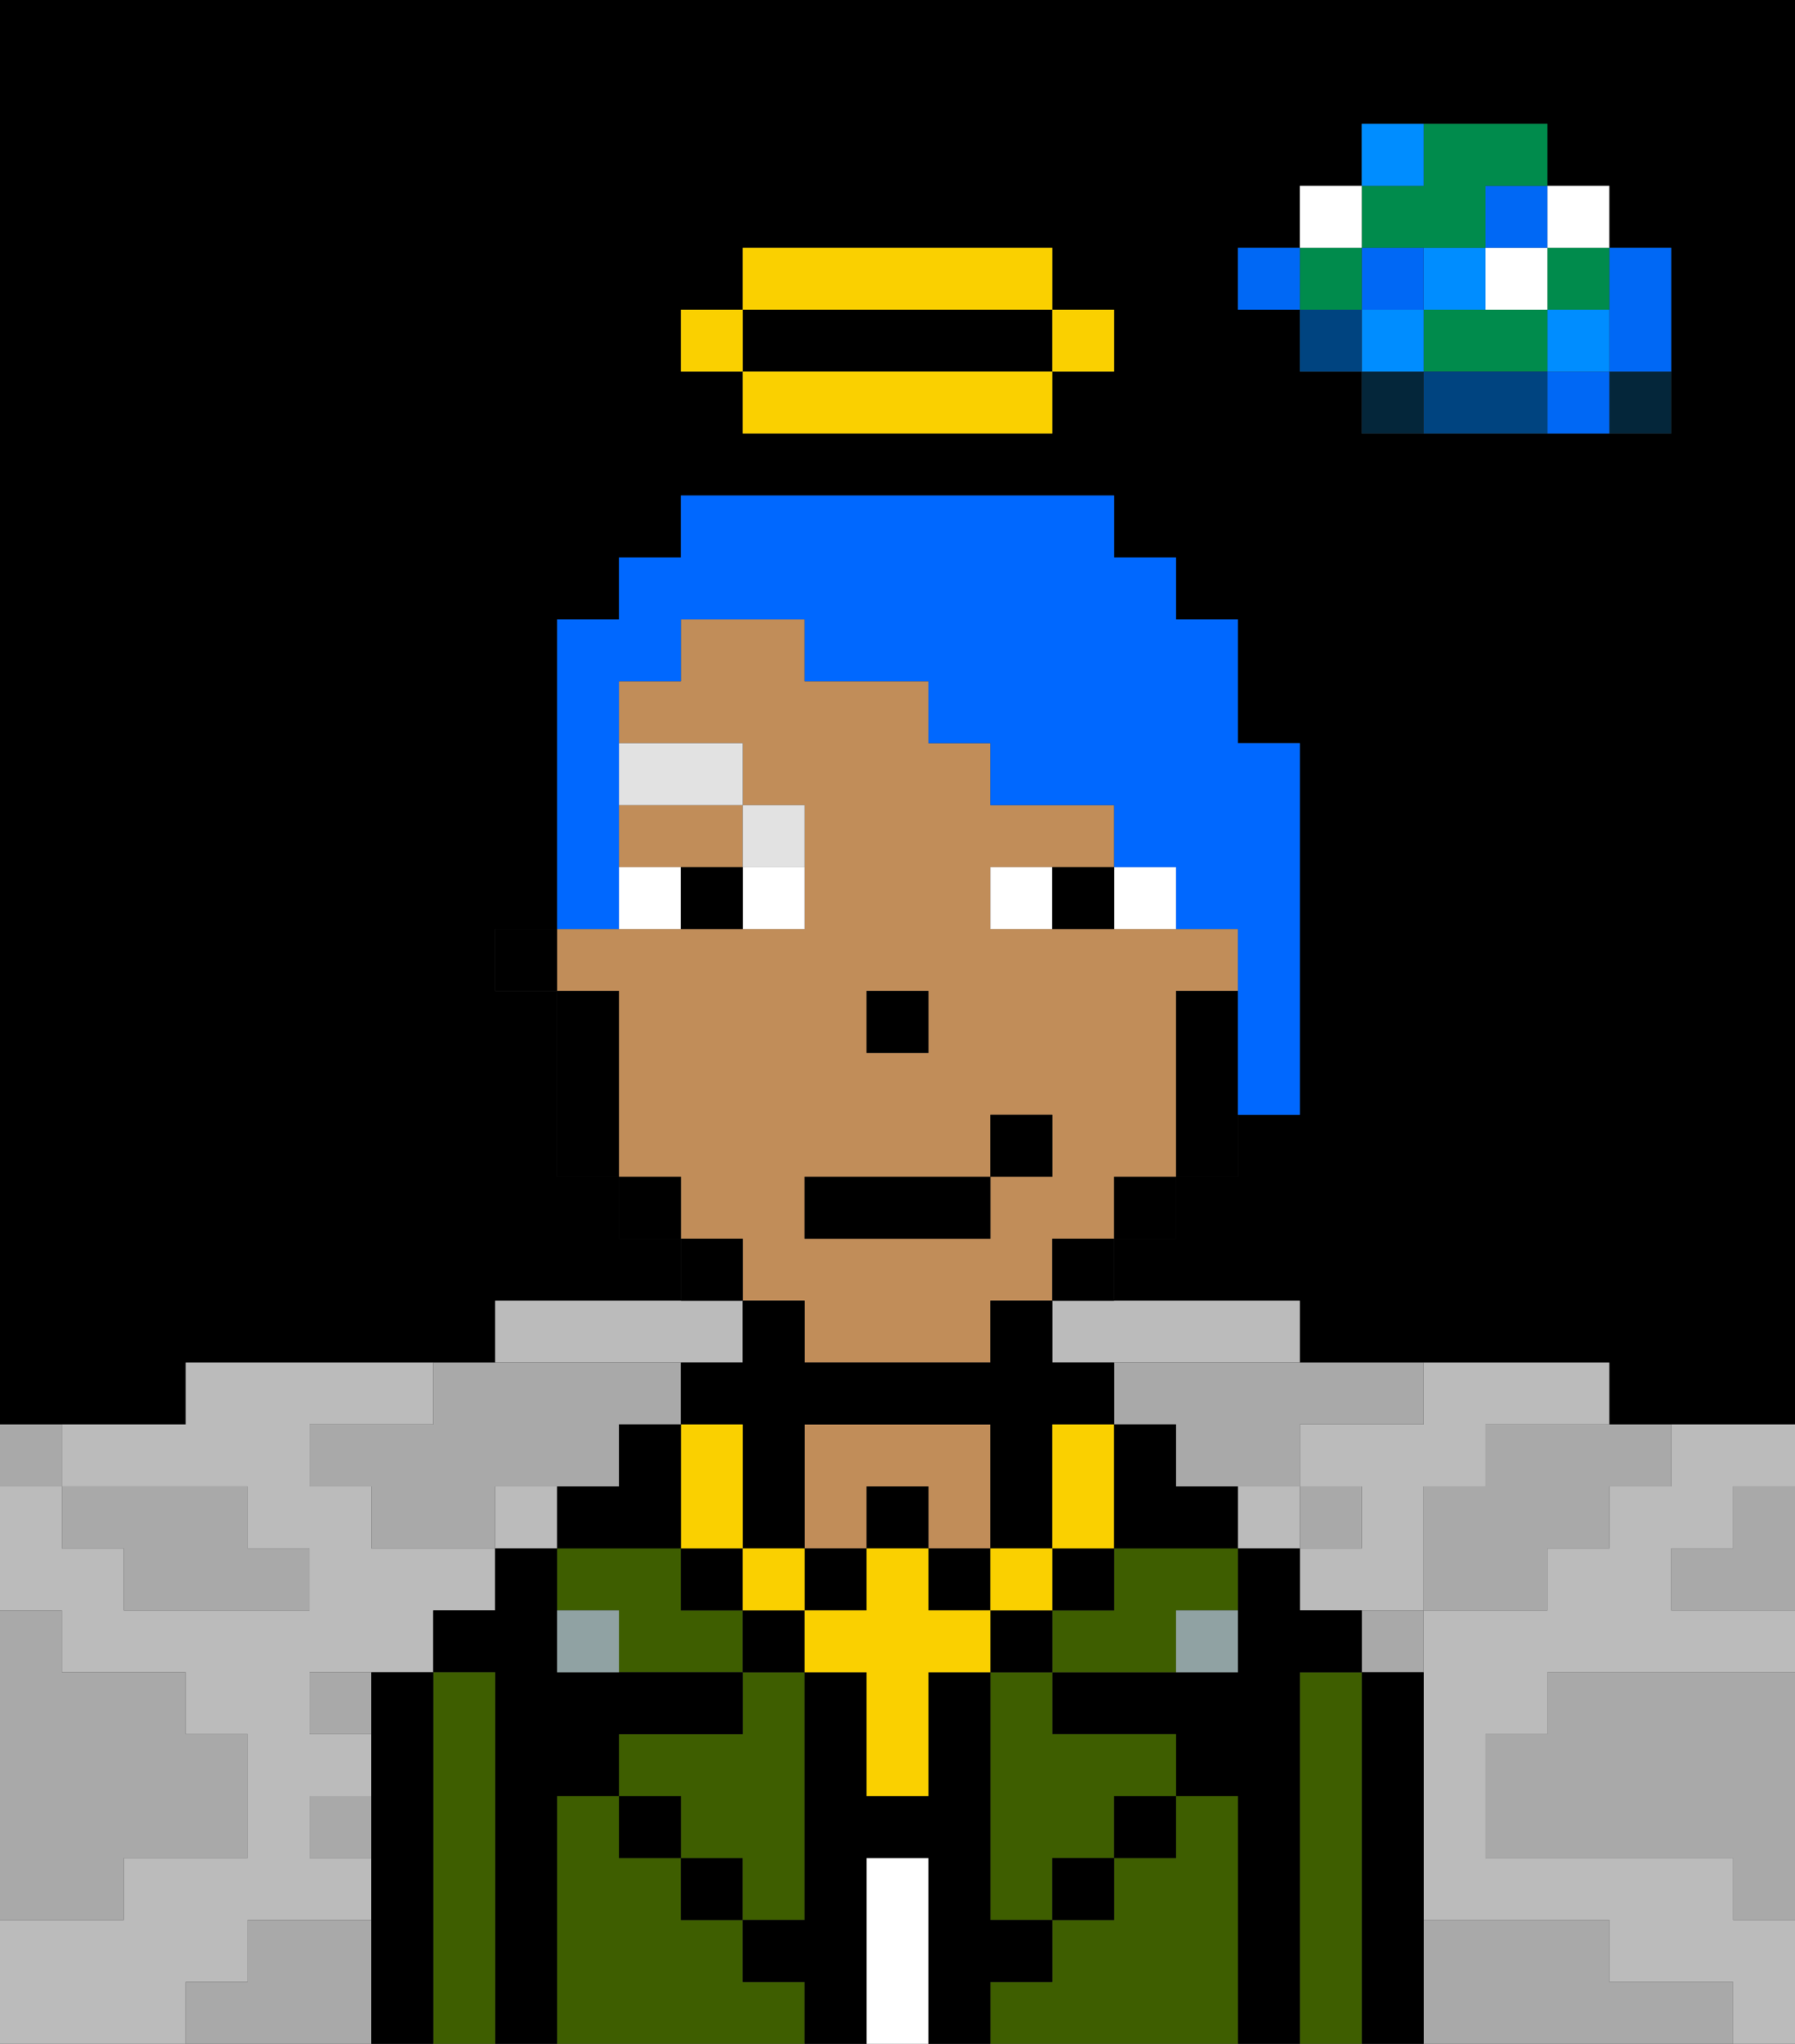 <svg xmlns="http://www.w3.org/2000/svg" viewBox="0 0 29 33"><rect x="0" y="0" width="29" height="33" fill="#333333" stroke="none"/><defs><style>polygon,rect,path{shape-rendering:crispedges;}polygon,rect,path{shape-rendering:crispedges;}.kb220-1{fill:#a9a9a9;}.kb220-2{fill:#bbbbbb;}.kb220-3{fill:#04263a;}.kb220-4{fill:#0068f5;}.kb220-5{fill:#008dff;}.kb220-6{fill:#008b4c;}.kb220-7{fill:#ffffff;}.kb220-8{fill:#004480;}.kb220-9{fill:#000000;}.kb220-10{fill:#3e5e00;}.kb220-11{fill:#ffffff;}.kb220-12{fill:#c18d59;}.kb220-13{fill:#90a2a3;}.kb220-14{fill:#e2e2e2;}.kb220-15{fill:#fad000;}.kb220-16{fill:#0068ff;}</style></defs><polygon class="kb220-1" points="28 25 27 25 27 26 28 26 29 26 29 25 29 24 28 24 28 25"/><path class="kb220-9" d="M27,0H0V23H3V22H8V21h3V20H10V19H9V16H8V15H9V10h1V9h1V8h7V9h1v1h1v2h1v6H20v1H19v1H18v1h3v1h5v1h3V0H27ZM18,6H17V7H12V6H11V5h1V4h5V5h1Zm9-1V7H22V6H21V5H20V4h1V3h1V2h3V3h1V4h1Z"/><polygon class="kb220-9" points="16 5 15 5 14 5 13 5 12 5 12 6 13 6 14 6 15 6 16 6 17 6 17 5 16 5"/><polygon class="kb220-1" points="27 32 26 32 26 31 25 31 24 31 23 31 23 32 23 33 24 33 25 33 26 33 27 33 28 33 28 32 27 32"/><polygon class="kb220-1" points="27 27 26 27 25 27 25 28 24 28 24 29 24 30 25 30 26 30 27 30 28 30 28 31 29 31 29 30 29 29 29 28 29 27 28 27 27 27"/><polygon class="kb220-2" points="17 22 18 22 19 22 20 22 21 22 21 21 20 21 19 21 18 21 17 21 17 22"/><polygon class="kb220-2" points="27 23 27 24 26 24 26 25 25 25 25 26 24 26 23 26 23 27 23 28 23 29 23 30 23 31 24 31 25 31 26 31 26 32 27 32 28 32 28 33 29 33 29 32 29 31 28 31 28 30 27 30 26 30 25 30 24 30 24 29 24 28 25 28 25 27 26 27 27 27 28 27 29 27 29 26 28 26 27 26 27 25 28 25 28 24 29 24 29 23 28 23 27 23"/><rect class="kb220-2" x="8" y="24" width="1" height="1"/><polygon class="kb220-2" points="10 22 11 22 12 22 12 21 11 21 10 21 9 21 8 21 8 22 9 22 10 22"/><rect class="kb220-2" x="20" y="24" width="1" height="1"/><polygon class="kb220-2" points="22 23 21 23 21 24 22 24 22 25 21 25 21 26 22 26 23 26 23 25 23 24 24 24 24 23 25 23 26 23 26 22 25 22 24 22 23 22 23 23 22 23"/><polygon class="kb220-2" points="4 32 4 31 5 31 6 31 6 30 5 30 5 29 6 29 6 28 5 28 5 27 6 27 7 27 7 26 8 26 8 25 7 25 6 25 6 24 5 24 5 23 6 23 7 23 7 22 6 22 5 22 4 22 3 22 3 23 2 23 1 23 1 24 2 24 3 24 4 24 4 25 5 25 5 26 4 26 3 26 2 26 2 25 1 25 1 24 0 24 0 25 0 26 1 26 1 27 2 27 3 27 3 28 4 28 4 29 4 30 3 30 2 30 2 31 1 31 0 31 0 32 0 33 1 33 2 33 3 33 3 32 4 32"/><rect class="kb220-3" x="26" y="6" width="1" height="1"/><polygon class="kb220-4" points="26 5 26 6 27 6 27 5 27 4 26 4 26 5"/><rect class="kb220-4" x="25" y="6" width="1" height="1"/><rect class="kb220-5" x="25" y="5" width="1" height="1"/><rect class="kb220-6" x="25" y="4" width="1" height="1"/><rect class="kb220-7" x="25" y="3" width="1" height="1"/><polygon class="kb220-1" points="24 23 24 24 23 24 23 25 23 26 24 26 25 26 25 25 26 25 26 24 27 24 27 23 26 23 25 23 24 23"/><polygon class="kb220-6" points="24 5 23 5 23 6 24 6 25 6 25 5 24 5"/><rect class="kb220-7" x="24" y="4" width="1" height="1"/><rect class="kb220-4" x="24" y="3" width="1" height="1"/><polygon class="kb220-8" points="24 6 23 6 23 7 24 7 25 7 25 6 24 6"/><rect class="kb220-5" x="23" y="4" width="1" height="1"/><rect class="kb220-1" x="22" y="26" width="1" height="1"/><rect class="kb220-3" x="22" y="6" width="1" height="1"/><rect class="kb220-5" x="22" y="5" width="1" height="1"/><rect class="kb220-4" x="22" y="4" width="1" height="1"/><polygon class="kb220-6" points="23 4 24 4 24 3 25 3 25 2 24 2 23 2 23 3 22 3 22 4 23 4"/><rect class="kb220-5" x="22" y="2" width="1" height="1"/><rect class="kb220-1" x="21" y="24" width="1" height="1"/><rect class="kb220-8" x="21" y="5" width="1" height="1"/><rect class="kb220-6" x="21" y="4" width="1" height="1"/><rect class="kb220-7" x="21" y="3" width="1" height="1"/><rect class="kb220-4" x="20" y="4" width="1" height="1"/><polygon class="kb220-1" points="19 22 18 22 18 23 19 23 19 24 20 24 21 24 21 23 22 23 23 23 23 22 22 22 21 22 20 22 19 22"/><rect class="kb220-1" x="5" y="27" width="1" height="1"/><polygon class="kb220-1" points="6 23 5 23 5 24 6 24 6 25 7 25 8 25 8 24 9 24 10 24 10 23 11 23 11 22 10 22 9 22 8 22 7 22 7 23 6 23"/><polygon class="kb220-1" points="6 31 5 31 4 31 4 32 3 32 3 33 4 33 5 33 6 33 6 32 6 31"/><rect class="kb220-1" x="5" y="29" width="1" height="1"/><polygon class="kb220-1" points="2 31 2 30 3 30 4 30 4 29 4 28 3 28 3 27 2 27 1 27 1 26 0 26 0 27 0 28 0 29 0 30 0 31 1 31 2 31"/><polygon class="kb220-1" points="2 25 2 26 3 26 4 26 5 26 5 25 4 25 4 24 3 24 2 24 1 24 1 25 2 25"/><rect class="kb220-1" y="23" width="1" height="1"/><polygon class="kb220-9" points="23 31 23 30 23 29 23 28 23 27 22 27 22 28 22 29 22 30 22 31 22 32 22 33 23 33 23 32 23 31"/><polygon class="kb220-10" points="22 31 22 30 22 29 22 28 22 27 21 27 21 28 21 29 21 30 21 31 21 32 21 33 22 33 22 32 22 31"/><polygon class="kb220-9" points="21 31 21 30 21 29 21 28 21 27 22 27 22 26 21 26 21 25 20 25 20 26 20 27 19 27 18 27 17 27 17 28 18 28 19 28 19 29 20 29 20 30 20 31 20 32 20 33 21 33 21 32 21 31"/><polygon class="kb220-10" points="20 31 20 30 20 29 19 29 19 30 18 30 18 31 17 31 17 32 16 32 16 33 17 33 18 33 19 33 20 33 20 32 20 31"/><polygon class="kb220-10" points="16 28 16 29 16 30 16 31 17 31 17 30 18 30 18 29 19 29 19 28 18 28 17 28 17 27 16 27 16 28"/><polygon class="kb220-10" points="18 25 18 26 17 26 17 27 18 27 19 27 19 26 20 26 20 25 19 25 18 25"/><rect class="kb220-9" x="18" y="29" width="1" height="1"/><polygon class="kb220-11" points="15 31 15 30 14 30 14 31 14 32 14 33 15 33 15 32 15 31"/><polygon class="kb220-12" points="16 24 16 23 15 23 14 23 13 23 13 24 13 25 14 25 14 24 15 24 15 25 16 25 16 24"/><polygon class="kb220-10" points="12 32 12 31 11 31 11 30 10 30 10 29 9 29 9 30 9 31 9 32 9 33 10 33 11 33 12 33 13 33 13 32 12 32"/><rect class="kb220-9" x="11" y="30" width="1" height="1"/><polygon class="kb220-10" points="12 28 11 28 10 28 10 29 11 29 11 30 12 30 12 31 13 31 13 30 13 29 13 28 13 27 12 27 12 28"/><polygon class="kb220-10" points="11 26 11 25 10 25 9 25 9 26 10 26 10 27 11 27 12 27 12 26 11 26"/><polygon class="kb220-9" points="9 31 9 30 9 29 10 29 10 28 11 28 12 28 12 27 11 27 10 27 9 27 9 26 9 25 8 25 8 26 7 26 7 27 8 27 8 28 8 29 8 30 8 31 8 32 8 33 9 33 9 32 9 31"/><polygon class="kb220-10" points="8 31 8 30 8 29 8 28 8 27 7 27 7 28 7 29 7 30 7 31 7 32 7 33 8 33 8 32 8 31"/><polygon class="kb220-9" points="7 31 7 30 7 29 7 28 7 27 6 27 6 28 6 29 6 30 6 31 6 32 6 33 7 33 7 32 7 31"/><rect class="kb220-9" x="10" y="29" width="1" height="1"/><rect class="kb220-9" x="17" y="30" width="1" height="1"/><polygon class="kb220-9" points="17 32 17 31 16 31 16 30 16 29 16 28 16 27 15 27 15 28 15 29 14 29 14 28 14 27 13 27 13 28 13 29 13 30 13 31 12 31 12 32 13 32 13 33 14 33 14 32 14 31 14 30 15 30 15 31 15 32 15 33 16 33 16 32 17 32"/><rect class="kb220-13" x="9" y="26" width="1" height="1"/><rect class="kb220-13" x="19" y="26" width="1" height="1"/><path class="kb220-12" d="M12,21h1v1h3V21h1V20h1V19h1V16h1V15H16V14h2V13H16V12H15V11H13V10H11v1H10v1h2v1h1v2H9v1h1v3h1v1h1Zm2-5h1v1H14Zm-1,3h3V18h1v1H16v1H13Z"/><polygon class="kb220-12" points="10 14 11 14 12 14 12 13 10 13 10 14"/><polygon class="kb220-9" points="20 16 19 16 19 17 19 18 19 19 20 19 20 18 20 17 20 16"/><rect class="kb220-9" x="18" y="19" width="1" height="1"/><rect class="kb220-9" x="17" y="20" width="1" height="1"/><rect class="kb220-9" x="11" y="20" width="1" height="1"/><rect class="kb220-9" x="10" y="19" width="1" height="1"/><polygon class="kb220-9" points="10 17 10 16 9 16 9 17 9 18 9 19 10 19 10 18 10 17"/><rect class="kb220-9" x="8" y="15" width="1" height="1"/><rect class="kb220-9" x="14" y="16" width="1" height="1"/><rect class="kb220-7" x="12" y="14" width="1" height="1"/><rect class="kb220-7" x="10" y="14" width="1" height="1"/><rect class="kb220-7" x="18" y="14" width="1" height="1"/><rect class="kb220-7" x="16" y="14" width="1" height="1"/><rect class="kb220-9" x="11" y="14" width="1" height="1"/><rect class="kb220-9" x="17" y="14" width="1" height="1"/><rect class="kb220-14" x="12" y="13" width="1" height="1"/><rect class="kb220-14" x="10" y="12" width="2" height="1"/><rect class="kb220-9" x="12" y="26" width="1" height="1"/><rect class="kb220-9" x="16" y="26" width="1" height="1"/><rect class="kb220-9" x="17" y="25" width="1" height="1"/><rect class="kb220-9" x="11" y="25" width="1" height="1"/><rect class="kb220-9" x="14" y="24" width="1" height="1"/><rect class="kb220-9" x="13" y="25" width="1" height="1"/><rect class="kb220-9" x="15" y="25" width="1" height="1"/><polygon class="kb220-9" points="12 24 12 25 13 25 13 24 13 23 14 23 15 23 16 23 16 24 16 25 17 25 17 24 17 23 18 23 18 22 17 22 17 21 16 21 16 22 15 22 14 22 13 22 13 21 12 21 12 22 11 22 11 23 12 23 12 24"/><rect class="kb220-15" x="16" y="25" width="1" height="1"/><polygon class="kb220-15" points="15 26 15 25 14 25 14 26 13 26 13 27 14 27 14 28 14 29 15 29 15 28 15 27 16 27 16 26 15 26"/><rect class="kb220-15" x="12" y="25" width="1" height="1"/><polygon class="kb220-15" points="11 25 12 25 12 24 12 23 11 23 11 24 11 25"/><polygon class="kb220-15" points="17 24 17 25 18 25 18 24 18 23 17 23 17 24"/><polygon class="kb220-9" points="19 24 19 23 18 23 18 24 18 25 19 25 20 25 20 24 19 24"/><polygon class="kb220-9" points="11 25 11 24 11 23 10 23 10 24 9 24 9 25 10 25 11 25"/><rect class="kb220-9" x="13" y="19" width="3" height="1"/><rect class="kb220-9" x="16" y="18" width="1" height="1"/><polygon class="kb220-16" points="10 14 10 13 10 12 10 11 11 11 11 10 12 10 13 10 13 11 15 11 15 12 16 12 16 13 18 13 18 14 19 14 19 15 20 15 20 16 20 17 20 18 21 18 21 16 21 15 21 12 20 12 20 11 20 10 19 10 19 9 18 9 18 8 11 8 11 9 10 9 10 10 9 10 9 11 9 12 9 13 9 14 9 15 10 15 10 14"/><rect class="kb220-15" x="17" y="5" width="1" height="1"/><polygon class="kb220-15" points="15 6 14 6 13 6 12 6 12 7 13 7 14 7 15 7 16 7 17 7 17 6 16 6 15 6"/><polygon class="kb220-15" points="14 5 15 5 16 5 17 5 17 4 16 4 15 4 14 4 13 4 12 4 12 5 13 5 14 5"/><rect class="kb220-15" x="11" y="5" width="1" height="1"/></svg>